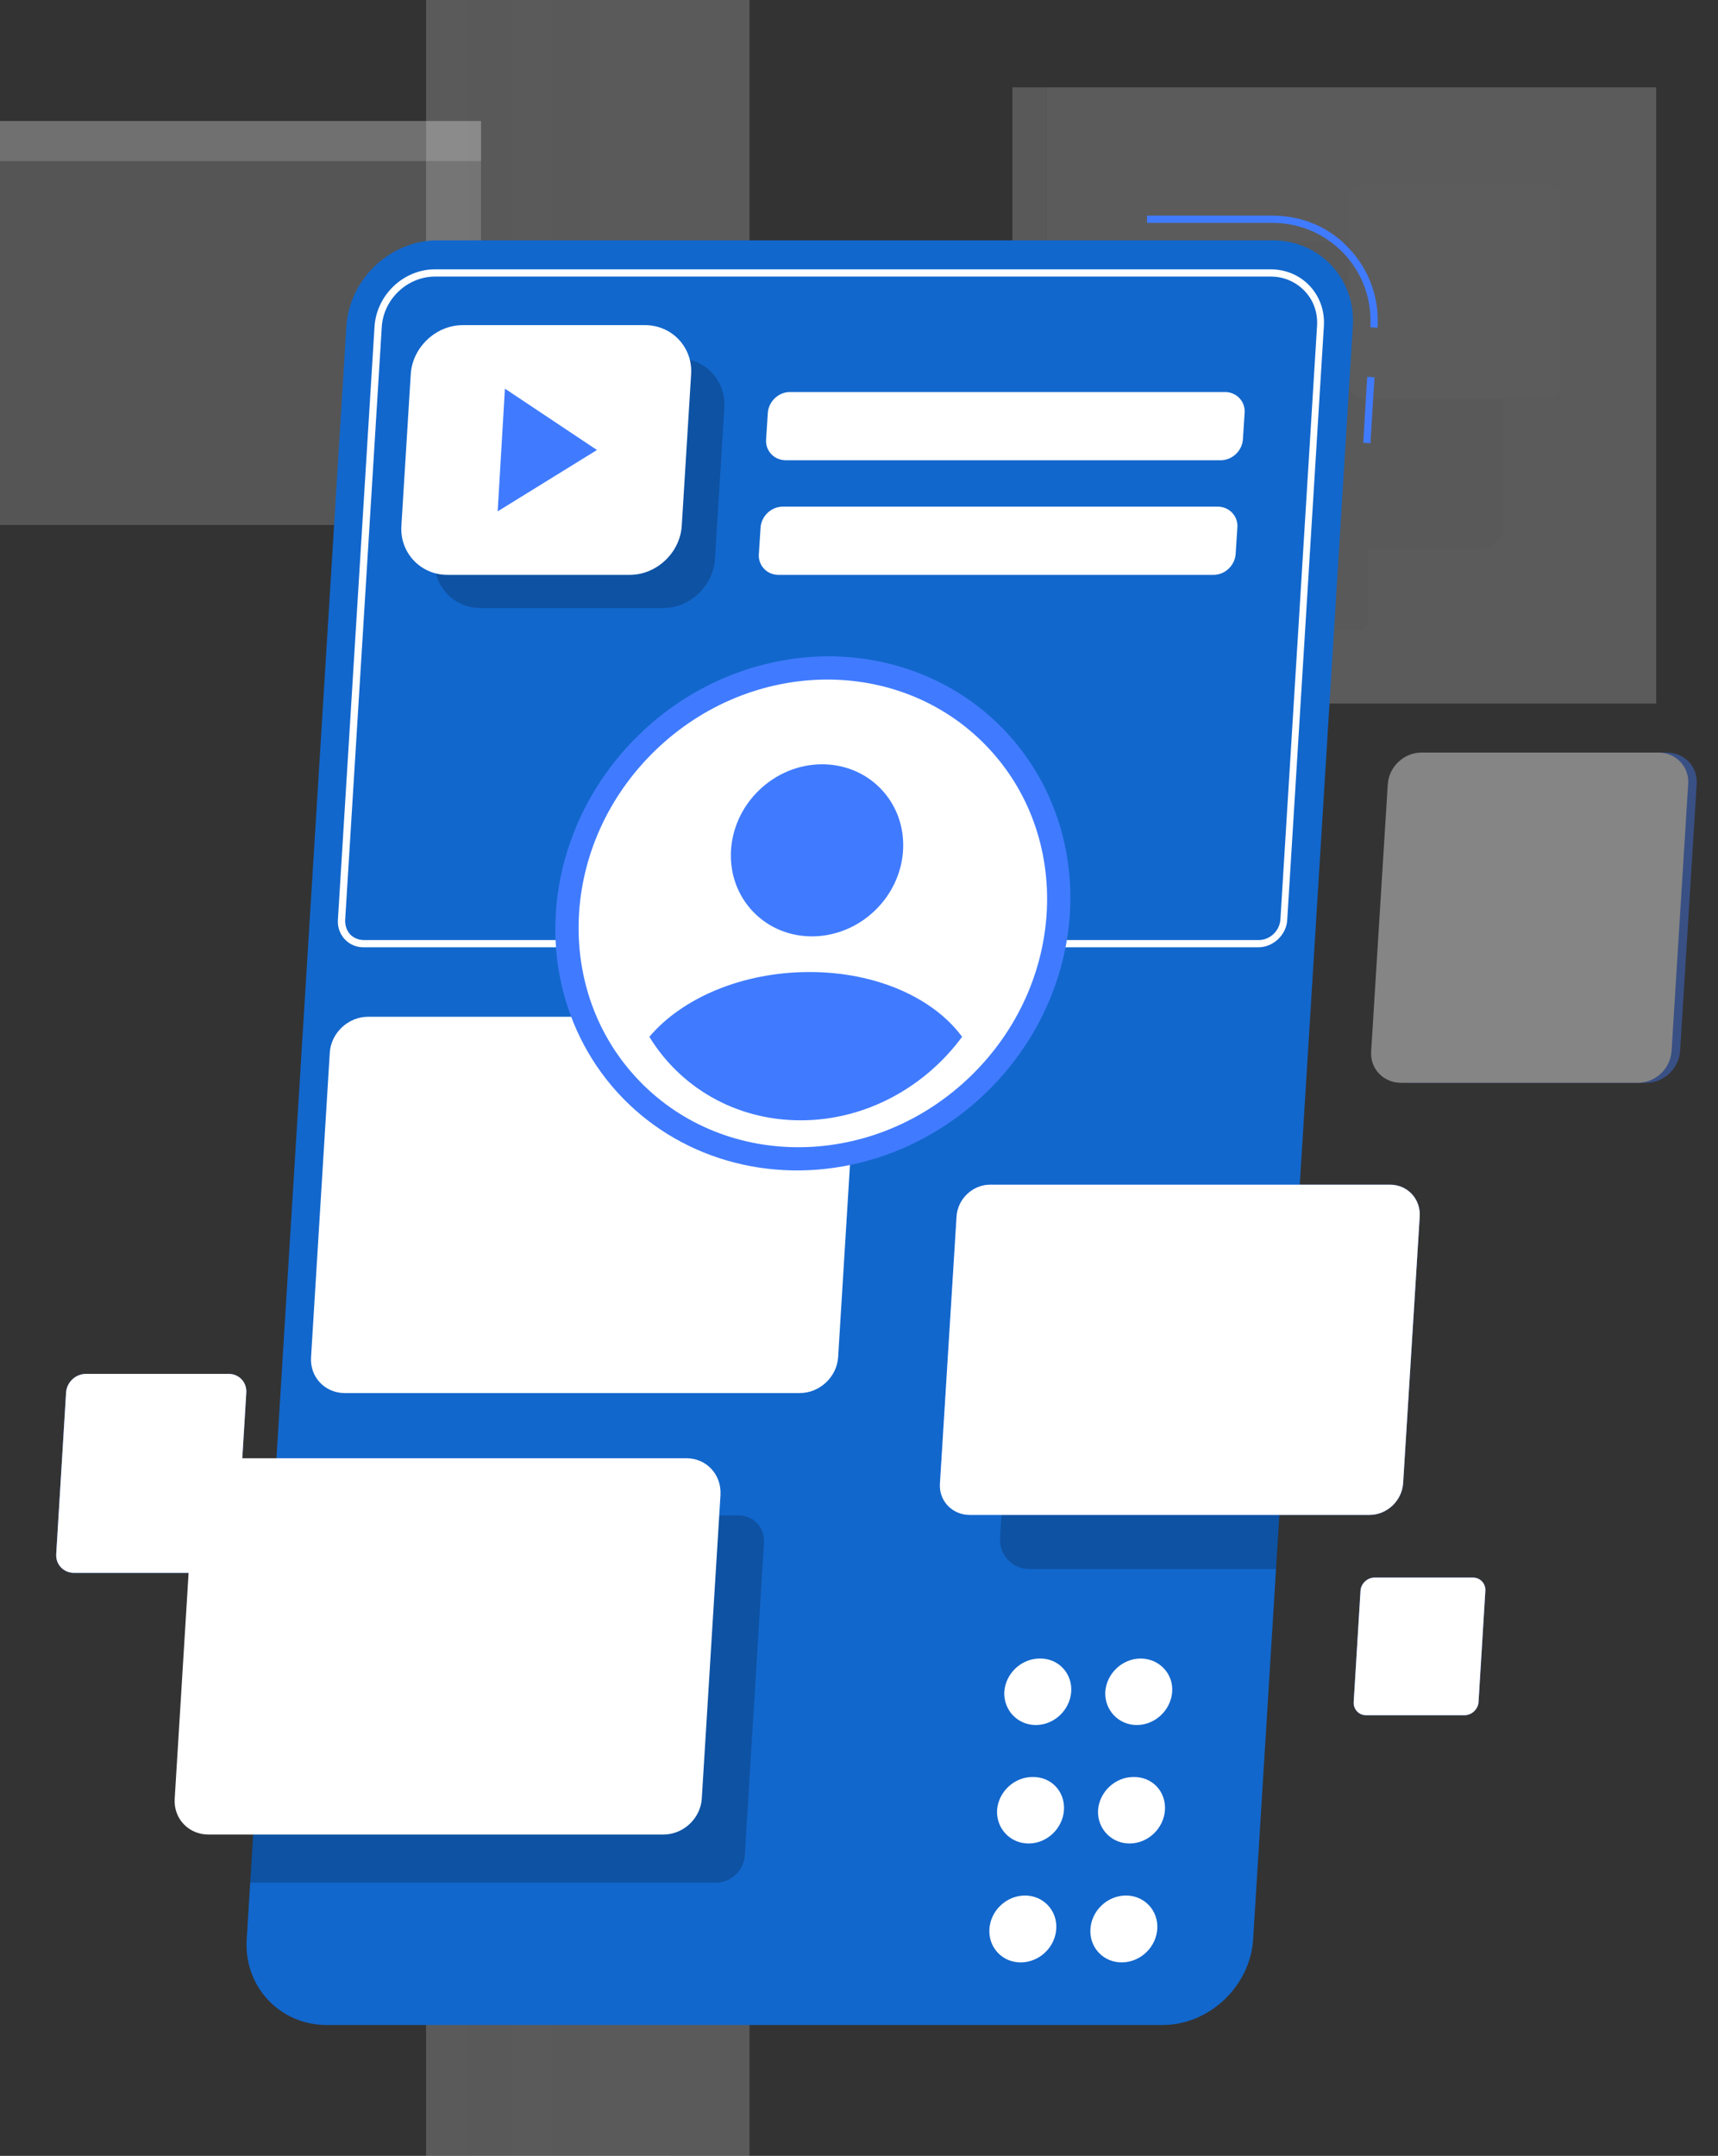 <svg xmlns="http://www.w3.org/2000/svg" xmlns:xlink="http://www.w3.org/1999/xlink" viewBox="0 0 403.2 505.9"><rect x="0" y="0" width="403.2" height="505.9" fill="#333333" stroke="none"/><style><![CDATA[.B{fill:#fff}.C{fill:#407bff}.D{opacity:.2}.E{fill:#f0f0f0}.F{fill:#f5f5f5}]]></style><g fill="#e0e0e0"><path d="M0 28.4h112.9v9.4H0z" class="D"/><path d="M0 28.4h112.9v94.8H0z" class="D"/></g><g class="D"><path d="M100 0h37.3v505.9H100z" class="F"/><path d="M109.8 0h17.6v505.9h-17.6z" class="E"/><path d="M120 0h37.3v505.9H120z" class="F"/><path d="M129.8 0h17.6v505.9h-17.6z" class="E"/><path d="M138.6 0h37.3v505.9h-37.3z" class="F"/><path fill="#fafafa" d="M245.6 20.5h143.1v144.6H245.6z"/><path d="M286.7 128.8h60.9c2.9 0 5.2-2.3 5.2-5.2V62c0-2.9-2.3-5.2-5.2-5.2h-60.9c-2.9 0-5.2 2.3-5.2 5.2v61.7c0 2.8 2.3 5.1 5.2 5.1z" class="E"/><path d="M320.2 93.6h42.6c2 0 3.6-1.6 3.6-3.6V46.9c0-2-1.6-3.6-3.6-3.6h-42.6c-2 0-3.6 1.6-3.6 3.6V90c0 2 1.6 3.6 3.6 3.6z" class="B"/><path d="M289.3 147.7h29.5c1.4 0 2.5-1.1 2.5-2.5v-29.9c0-1.4-1.1-2.5-2.5-2.5h-29.5c-1.4 0-2.5 1.1-2.5 2.5v29.9c0 1.4 1.1 2.5 2.5 2.5zM237.6 20.5h8v144.6h-8z" class="E"/></g><path d="M323.3 76.9l-1.7-.1c.4-6.5-1.8-12.6-6.2-17.3-4.4-4.6-10.3-7.2-16.8-7.2h-29.4v-1.7h29.4c7 0 13.4 2.7 18 7.7 4.8 5.1 7.1 11.6 6.7 18.6zm-3.362 27l.94-15.472 1.697.103-.94 15.472z" class="C"/><path fill="#1267cc" d="M272.8 475.2H76.7c-11 0-19.5-9-18.8-20.1L81.3 76.5c.7-11 10.3-20.1 21.3-20.1h196.1c11 0 19.5 9 18.8 20.1l-23.4 378.6c-.7 11-10.3 20.1-21.3 20.1z"/><path d="M155.6 142.7h-42.8c-6.3 0-11.2-5.2-10.8-11.5l2.2-35.6c.4-6.3 5.9-11.5 12.2-11.5h42.8c6.3 0 11.2 5.2 10.8 11.5l-2.2 35.6c-.4 6.3-5.9 11.5-12.2 11.5zM168 441.8c3.6 0 6.6-2.9 6.8-6.4l4.5-73.4c.2-3.6-2.5-6.4-6-6.4H64l-5.3 86.2H168z" class="D"/><use xlink:href="#B" class="C"/><g class="B"><use xlink:href="#B" opacity=".4"/><path d="M298.2 64.9c3.1 0 5.9 1.2 8 3.4s3.1 5.1 2.9 8.2l-8.6 139.3c-.2 2.7-2.5 4.8-5.1 4.8h-210c-1.2 0-2.4-.5-3.2-1.3-.8-.9-1.2-2-1.2-3.3l8.6-139.3c.4-6.5 6-11.8 12.5-11.8h196.1m0-1.7H102.1c-7.4 0-13.7 6-14.2 13.4l-8.6 139.3c-.2 3.5 2.5 6.4 6 6.4h210c3.5 0 6.6-2.9 6.8-6.4l8.6-139.3c.5-7.4-5.1-13.4-12.5-13.4h0zm-105 175.4H86.4c-4.7 0-8.7 3.8-9 8.4L73 318.5c-.3 4.7 3.3 8.4 7.9 8.4h106.8c4.7 0 8.7-3.8 9-8.4l4.4-71.4c.3-4.7-3.3-8.5-7.9-8.5zm-32.1 103.6H54.4c-4.7 0-8.7 3.8-9 8.4L41 422.1c-.3 4.7 3.3 8.4 7.9 8.4h106.8c4.7 0 8.7-3.8 9-8.4l4.4-71.4c.2-4.7-3.3-8.5-8-8.5z"/></g><path d="M246.3 291.6c-4 0-7.5 3.3-7.8 7.3l-3.8 62c-.2 4 2.8 7.3 6.9 7.3h57.9l4.7-76.6h-57.9z" class="D"/><use xlink:href="#C" class="C"/><use xlink:href="#C" opacity=".7" class="B"/><g opacity=".4"><use xlink:href="#D" class="C"/><use xlink:href="#D" x="-2" opacity=".57" class="B"/></g><use xlink:href="#E" class="C"/><use xlink:href="#E" opacity=".4" class="B"/><ellipse transform="matrix(.718 -.696 .696 .718 -95.379 193.271)" cx="190.8" cy="214.3" rx="62.2" ry="58.5" class="C"/><ellipse transform="matrix(.718 -.696 .696 .718 -95.378 193.271)" cx="190.8" cy="214.3" rx="56.6" ry="53.2" class="B"/><g class="C"><ellipse transform="matrix(.718 -.696 .696 .718 -84.813 189.794)" cx="191.8" cy="199.5" rx="20.8" ry="19.6"/><path d="M190 228.1c-15.8 0-29.9 6.1-37.6 15.2 7.2 11.8 20.2 19.6 35.5 19.6s29.2-7.8 37.9-19.6c-6.7-9.1-20.1-15.2-35.8-15.2z"/></g><path d="M147.8 134.9H105c-6.3 0-11.2-5.2-10.8-11.5l2.2-35.6c.4-6.3 5.9-11.5 12.2-11.5h42.8c6.3 0 11.2 5.2 10.8 11.5l-2.2 35.6c-.4 6.3-5.9 11.5-12.2 11.5z" class="B"/><path d="M140.1 105.6l-21.6-14.4-1.7 28.8z" class="C"/><g class="B"><path d="M286.5 108H184.4c-2.7 0-4.8-2.2-4.6-4.9l.4-6.2c.2-2.7 2.5-4.9 5.2-4.9h102.1c2.7 0 4.8 2.2 4.6 4.9l-.4 6.2c-.2 2.7-2.5 4.9-5.2 4.9zm-1.7 26.9H182.7c-2.7 0-4.8-2.2-4.6-4.9l.4-6.2c.2-2.7 2.5-4.9 5.2-4.9h102.1c2.7 0 4.8 2.2 4.6 4.9l-.4 6.2c-.2 2.7-2.5 4.9-5.2 4.9zm33.8 167.7h-81.8c-1.8 0-3.1-1.4-3-3.2l.1-2.3a3.4 3.4 0 0 1 3.4-3.2h81.8c1.8 0 3.1 1.4 3 3.2l-.1 2.3c0 1.7-1.6 3.2-3.4 3.2zm-1.1 18.6h-81.8c-1.8 0-3.1-1.4-3-3.2l.1-2.3a3.4 3.4 0 0 1 3.4-3.2H318c1.8 0 3.1 1.4 3 3.2l-.1 2.3c-.1 1.7-1.6 3.2-3.4 3.2zm-1.2 18.6h-81.8c-1.8 0-3.1-1.4-3-3.2l.1-2.3a3.4 3.4 0 0 1 3.4-3.2h81.8c1.8 0 3.1 1.4 3 3.2l-.1 2.3c0 1.8-1.6 3.2-3.4 3.2z"/><ellipse transform="matrix(.718 -.696 .696 .718 -240.661 311.296)" cx="263.8" cy="452.6" rx="8.1" ry="7.6"/><use xlink:href="#F"/><path d="M275.1 397c-.3 4.3-4 7.8-8.3 7.8s-7.6-3.5-7.4-7.8c.3-4.3 4-7.8 8.3-7.8s7.7 3.5 7.4 7.8z"/><ellipse transform="matrix(.718 -.696 .696 .718 -247.351 294.803)" cx="240.1" cy="452.6" rx="8.1" ry="7.6"/><use xlink:href="#F" x="-23.7"/><path d="M251.4 397c-.3 4.3-4 7.8-8.3 7.8s-7.6-3.5-7.4-7.8c.3-4.3 4-7.8 8.3-7.8 4.4-.1 7.7 3.5 7.4 7.8z"/></g><defs ><path id="B" d="M53.7 322.4H20.2c-2.5 0-4.6 2-4.7 4.5l-2.3 37.7c-.2 2.5 1.7 4.5 4.2 4.5h33.4c2.5 0 4.6-2 4.7-4.5l2.3-37.7c.2-2.5-1.7-4.5-4.1-4.5z"/><path id="C" d="M326.2 278h-93.8c-4.1 0-7.6 3.3-7.9 7.4l-3.9 62.7c-.3 4.1 2.9 7.4 7 7.4h93.8c4.1 0 7.6-3.3 7.9-7.4l3.9-62.7c.2-4.1-2.9-7.4-7-7.4z"/><path id="D" d="M391.2 176.6h-55.6c-4.1 0-7.6 3.3-7.9 7.4l-3.9 62.7c-.3 4.1 2.9 7.4 7 7.4h55.6c4.1 0 7.6-3.3 7.9-7.4l3.9-62.7c.3-4.1-2.9-7.4-7-7.4z"/><path id="E" d="M345.7 370.2h-23.1c-1.7 0-3.2 1.4-3.3 3.1l-1.6 26.1c-.1 1.7 1.2 3.1 2.9 3.1h23.1c1.7 0 3.2-1.4 3.3-3.1l1.6-26.1c.1-1.7-1.2-3.1-2.9-3.1z"/><path id="F" d="M273.4 424.8c-.3 4.3-4 7.8-8.3 7.8s-7.6-3.5-7.4-7.8c.3-4.3 4-7.8 8.3-7.8 4.4-.1 7.7 3.4 7.4 7.8z"/></defs></svg>